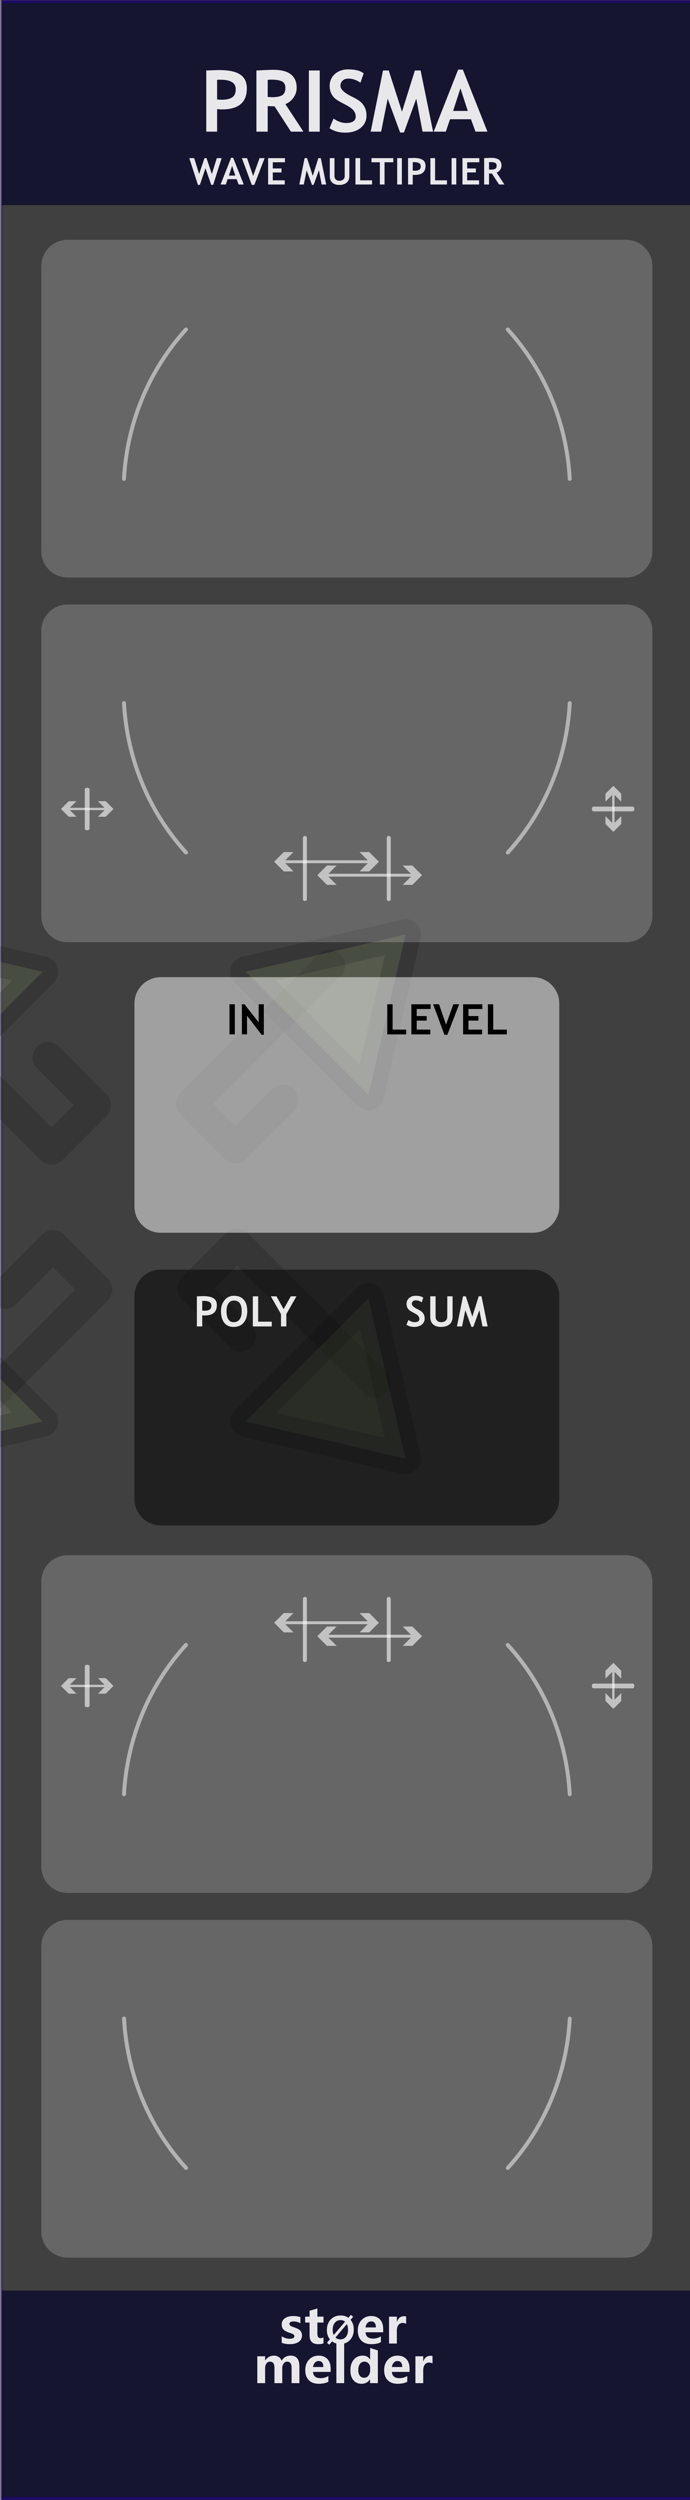 <?xml version="1.0" encoding="UTF-8" standalone="no"?>
<!DOCTYPE svg PUBLIC "-//W3C//DTD SVG 1.1//EN" "http://www.w3.org/Graphics/SVG/1.1/DTD/svg11.dtd">
<svg width="100%" height="100%" viewBox="0 0 105 380" version="1.1" xmlns="http://www.w3.org/2000/svg" xmlns:xlink="http://www.w3.org/1999/xlink" xml:space="preserve" xmlns:serif="http://www.serif.com/" style="fill-rule:evenodd;clip-rule:evenodd;stroke-linecap:round;stroke-linejoin:round;stroke-miterlimit:1.5;">
    <rect x="0" y="0" width="105" height="380" fill="#808080" stroke="none"/>
    <g id="panel" transform="matrix(0.835,0,0,1.043,-796.337,250.623)">
        <g transform="matrix(2.097,0,0,0.959,954.015,-240.235)">
            <rect x="0" y="0" width="60" height="380" style="fill:rgb(64,64,64);"/>
        </g>
        <g transform="matrix(0.744,0,0,1.763,976.356,-852.772)">
            <rect x="-30.034" y="347.456" width="169.102" height="16.91" style="fill:rgb(10,10,44);fill-opacity:0.8;"/>
        </g>
        <g transform="matrix(0.744,0,0,1.82,976.356,-538.829)">
            <rect x="-30.034" y="347.456" width="169.102" height="16.91" style="fill:rgb(10,10,44);fill-opacity:0.8;"/>
        </g>
        <g transform="matrix(5.616,0,0,25.566,744.03,-292.473)">
            <rect x="37.388" y="2.043" width="22.397" height="14.247" style="fill:none;stroke:rgb(32,6,118);stroke-opacity:0.7;stroke-width:0.03px;"/>
        </g>
        <g transform="matrix(0.84,0,0,0.84,184.876,16.211)">
            <g transform="matrix(1.198,0,0,0.959,893.633,-224.914)">
                <g transform="matrix(9,0,0,9,64.006,347.267)">
                    <path d="M0.919,-0L0.762,-0L0.762,-0.308C0.762,-0.391 0.732,-0.432 0.671,-0.432C0.643,-0.432 0.62,-0.42 0.602,-0.395C0.583,-0.369 0.574,-0.339 0.574,-0.303L0.574,-0L0.417,-0L0.417,-0.312C0.417,-0.392 0.387,-0.432 0.327,-0.432C0.298,-0.432 0.274,-0.42 0.256,-0.396C0.238,-0.372 0.229,-0.341 0.229,-0.301L0.229,-0L0.072,-0L0.072,-0.54L0.229,-0.54L0.229,-0.456L0.231,-0.456C0.25,-0.486 0.275,-0.51 0.307,-0.528C0.338,-0.545 0.371,-0.553 0.405,-0.553C0.481,-0.553 0.533,-0.519 0.561,-0.451C0.603,-0.519 0.663,-0.553 0.743,-0.553C0.86,-0.553 0.919,-0.481 0.919,-0.335L0.919,-0Z" style="fill:white;fill-opacity:0.9;fill-rule:nonzero;"/>
                </g>
                <g transform="matrix(9,0,0,9,72.978,347.267)">
                    <path d="M0.551,-0.226L0.196,-0.226C0.201,-0.142 0.252,-0.1 0.347,-0.1C0.407,-0.1 0.459,-0.115 0.505,-0.144L0.505,-0.028C0.456,-0.001 0.391,0.013 0.312,0.013C0.226,0.013 0.159,-0.011 0.111,-0.06C0.063,-0.108 0.04,-0.176 0.04,-0.262C0.04,-0.348 0.065,-0.419 0.116,-0.472C0.167,-0.526 0.23,-0.553 0.307,-0.553C0.384,-0.553 0.443,-0.53 0.487,-0.484C0.53,-0.437 0.551,-0.374 0.551,-0.292L0.551,-0.226ZM0.404,-0.324C0.404,-0.405 0.372,-0.445 0.306,-0.445C0.279,-0.445 0.255,-0.434 0.234,-0.412C0.214,-0.39 0.201,-0.361 0.195,-0.324L0.404,-0.324Z" style="fill:white;fill-opacity:0.9;fill-rule:nonzero;"/>
                </g>
                <g transform="matrix(9,0,0,9,78.351,347.267)">
                    <rect x="0.069" y="-0.799" width="0.157" height="0.799" style="fill:white;fill-opacity:0.9;fill-rule:nonzero;"/>
                </g>
                <g transform="matrix(9,0,0,9,81.149,347.267)">
                    <path d="M0.593,-0L0.436,-0L0.436,-0.076L0.433,-0.076C0.395,-0.017 0.339,0.013 0.264,0.013C0.195,0.013 0.141,-0.011 0.1,-0.06C0.06,-0.108 0.04,-0.174 0.04,-0.258C0.04,-0.346 0.062,-0.418 0.108,-0.472C0.153,-0.526 0.212,-0.553 0.286,-0.553C0.356,-0.553 0.405,-0.528 0.433,-0.477L0.436,-0.477L0.438,-0.707L0.593,-0.658L0.593,-0ZM0.438,-0.306C0.438,-0.342 0.427,-0.372 0.405,-0.396C0.383,-0.42 0.356,-0.432 0.323,-0.432C0.284,-0.432 0.254,-0.417 0.232,-0.386C0.21,-0.356 0.199,-0.315 0.199,-0.263C0.199,-0.213 0.21,-0.175 0.231,-0.148C0.252,-0.121 0.281,-0.108 0.318,-0.108C0.353,-0.108 0.382,-0.122 0.404,-0.15C0.427,-0.179 0.438,-0.215 0.438,-0.261L0.438,-0.306Z" style="fill:white;fill-opacity:0.9;fill-rule:nonzero;"/>
                </g>
                <g transform="matrix(9,0,0,9,87.265,347.267)">
                    <path d="M0.551,-0.226L0.196,-0.226C0.201,-0.142 0.252,-0.1 0.347,-0.1C0.407,-0.1 0.459,-0.115 0.505,-0.144L0.505,-0.028C0.456,-0.001 0.391,0.013 0.312,0.013C0.226,0.013 0.159,-0.011 0.111,-0.06C0.063,-0.108 0.04,-0.176 0.04,-0.262C0.04,-0.348 0.065,-0.419 0.116,-0.472C0.167,-0.526 0.23,-0.553 0.307,-0.553C0.384,-0.553 0.443,-0.53 0.487,-0.484C0.53,-0.437 0.551,-0.374 0.551,-0.292L0.551,-0.226ZM0.404,-0.324C0.404,-0.405 0.372,-0.445 0.306,-0.445C0.279,-0.445 0.255,-0.434 0.234,-0.412C0.214,-0.39 0.201,-0.361 0.195,-0.324L0.404,-0.324Z" style="fill:white;fill-opacity:0.9;fill-rule:nonzero;"/>
                </g>
                <g transform="matrix(9,0,0,9,92.639,347.267)">
                    <path d="M0.416,-0.397C0.397,-0.408 0.374,-0.414 0.346,-0.414C0.31,-0.414 0.282,-0.4 0.261,-0.373C0.24,-0.345 0.229,-0.308 0.229,-0.26L0.229,-0L0.072,-0L0.072,-0.54L0.229,-0.54L0.229,-0.438L0.231,-0.438C0.257,-0.512 0.305,-0.549 0.374,-0.549C0.392,-0.549 0.406,-0.547 0.416,-0.543L0.416,-0.397Z" style="fill:white;fill-opacity:0.9;fill-rule:nonzero;"/>
                </g>
            </g>
            <g transform="matrix(1.198,0,0,0.959,893.495,-231.786)">
                <g transform="matrix(9,0,0,9,68.666,347.267)">
                    <path d="M0.058,-0.145C0.112,-0.112 0.165,-0.096 0.216,-0.096C0.281,-0.096 0.314,-0.113 0.314,-0.148C0.314,-0.173 0.287,-0.193 0.233,-0.21C0.166,-0.231 0.12,-0.254 0.095,-0.28C0.07,-0.305 0.058,-0.34 0.058,-0.383C0.058,-0.436 0.079,-0.478 0.122,-0.508C0.165,-0.538 0.221,-0.553 0.291,-0.553C0.34,-0.553 0.388,-0.546 0.434,-0.531L0.434,-0.407C0.392,-0.432 0.346,-0.444 0.295,-0.444C0.27,-0.444 0.25,-0.44 0.235,-0.431C0.22,-0.422 0.212,-0.41 0.212,-0.396C0.212,-0.371 0.235,-0.351 0.28,-0.335C0.329,-0.319 0.366,-0.304 0.39,-0.291C0.415,-0.278 0.434,-0.26 0.447,-0.238C0.459,-0.216 0.466,-0.191 0.466,-0.163C0.466,-0.107 0.444,-0.064 0.399,-0.033C0.354,-0.002 0.295,0.013 0.22,0.013C0.162,0.013 0.107,0.004 0.058,-0.015L0.058,-0.145Z" style="fill:white;fill-opacity:0.9;fill-rule:nonzero;"/>
                </g>
                <g transform="matrix(9,0,0,9,73.244,347.267)">
                    <path d="M0.39,-0.006C0.366,0.007 0.33,0.013 0.282,0.013C0.167,0.013 0.11,-0.047 0.11,-0.167L0.11,-0.422L0.021,-0.422L0.021,-0.54L0.11,-0.54L0.11,-0.659L0.267,-0.704L0.267,-0.54L0.39,-0.54L0.39,-0.422L0.267,-0.422L0.267,-0.195C0.267,-0.137 0.289,-0.108 0.335,-0.108C0.353,-0.108 0.371,-0.114 0.39,-0.124L0.39,-0.006Z" style="fill:white;fill-opacity:0.9;fill-rule:nonzero;"/>
                </g>
                <g transform="matrix(6.6,0,0,6.6,77.105,347.267)">
                    <path d="M0.106,0.032L0.043,-0.021L0.122,-0.115C0.067,-0.183 0.04,-0.268 0.04,-0.368C0.04,-0.487 0.075,-0.584 0.144,-0.658C0.213,-0.732 0.305,-0.769 0.418,-0.769C0.5,-0.769 0.571,-0.748 0.63,-0.706L0.698,-0.785L0.761,-0.733L0.689,-0.65C0.748,-0.581 0.778,-0.493 0.778,-0.384C0.778,-0.266 0.743,-0.17 0.674,-0.097C0.605,-0.023 0.516,0.013 0.406,0.013C0.32,0.013 0.246,-0.011 0.182,-0.059L0.106,0.032ZM0.54,-0.6C0.506,-0.628 0.463,-0.642 0.413,-0.642C0.349,-0.642 0.297,-0.617 0.258,-0.569C0.218,-0.52 0.199,-0.455 0.199,-0.375C0.199,-0.319 0.208,-0.273 0.227,-0.234L0.54,-0.6ZM0.275,-0.165C0.311,-0.131 0.356,-0.114 0.409,-0.114C0.473,-0.114 0.524,-0.137 0.563,-0.184C0.601,-0.231 0.62,-0.294 0.62,-0.374C0.62,-0.435 0.61,-0.488 0.588,-0.533L0.275,-0.165Z" style="fill:white;fill-opacity:0.9;fill-rule:nonzero;"/>
                </g>
                <g transform="matrix(9,0,0,9,82.605,347.267)">
                    <path d="M0.551,-0.226L0.196,-0.226C0.201,-0.142 0.252,-0.1 0.347,-0.1C0.407,-0.1 0.459,-0.115 0.505,-0.144L0.505,-0.028C0.456,-0.001 0.391,0.013 0.312,0.013C0.226,0.013 0.159,-0.011 0.111,-0.06C0.063,-0.108 0.04,-0.176 0.04,-0.262C0.04,-0.348 0.065,-0.419 0.116,-0.472C0.167,-0.526 0.23,-0.553 0.307,-0.553C0.384,-0.553 0.443,-0.53 0.487,-0.484C0.53,-0.437 0.551,-0.374 0.551,-0.292L0.551,-0.226ZM0.404,-0.324C0.404,-0.405 0.372,-0.445 0.306,-0.445C0.279,-0.445 0.255,-0.434 0.234,-0.412C0.214,-0.39 0.201,-0.361 0.195,-0.324L0.404,-0.324Z" style="fill:white;fill-opacity:0.9;fill-rule:nonzero;"/>
                </g>
                <g transform="matrix(9,0,0,9,87.979,347.267)">
                    <path d="M0.416,-0.397C0.397,-0.408 0.374,-0.414 0.346,-0.414C0.31,-0.414 0.282,-0.4 0.261,-0.373C0.24,-0.345 0.229,-0.308 0.229,-0.26L0.229,-0L0.072,-0L0.072,-0.54L0.229,-0.54L0.229,-0.438L0.231,-0.438C0.257,-0.512 0.305,-0.549 0.374,-0.549C0.392,-0.549 0.406,-0.547 0.416,-0.543L0.416,-0.397Z" style="fill:white;fill-opacity:0.9;fill-rule:nonzero;"/>
                </g>
            </g>
        </g>
        <g transform="matrix(0.197,0,0,0.158,929.552,-106.343)">
            <path d="M340.41,225.225C336.761,225.225 333.112,223.832 330.328,221.049L289.678,180.399C287.005,177.724 285.502,174.098 285.502,170.317C285.502,166.536 287.005,162.91 289.678,160.235L417.439,32.472C423.007,26.905 432.036,26.905 437.605,32.472C443.173,38.04 443.173,47.069 437.605,52.638L319.925,170.316L340.41,190.801L374.411,156.8C379.979,151.233 389.006,151.235 394.576,156.8C400.144,162.368 400.144,171.397 394.576,176.966L350.493,221.048C347.709,223.831 344.06,225.225 340.41,225.225Z" style="fill-opacity:0.15;fill-rule:nonzero;"/>
            <path d="M349.852,48.611L497.713,14.275L463.376,162.136L349.852,48.611Z" style="fill:rgb(207,240,158);fill-opacity:0.15;fill-rule:nonzero;"/>
            <path d="M463.378,176.394C459.648,176.394 456.006,174.93 453.294,172.218L339.769,58.693C336.107,55.03 334.719,49.669 336.143,44.69C337.567,39.709 341.58,35.894 346.626,34.722L494.487,0.384C499.282,-0.731 504.313,0.709 507.795,4.191C511.276,7.672 512.716,12.703 511.601,17.499L477.264,165.36C476.092,170.406 472.276,174.42 467.296,175.844C466.004,176.215 464.685,176.394 463.378,176.394ZM378.095,56.69L455.297,133.892L478.647,33.34L378.095,56.69Z" style="fill-opacity:0.15;fill-rule:nonzero;"/>
            <path d="M84.45,483.706C80.801,483.706 77.151,482.313 74.368,479.53C68.8,473.962 68.8,464.933 74.368,459.364L192.048,341.686L171.561,321.2L137.56,355.201C131.993,360.77 122.965,360.768 117.395,355.201C111.827,349.633 111.827,340.604 117.395,335.035L161.479,290.953C167.046,285.386 176.074,285.386 181.644,290.953L222.294,331.603C224.967,334.278 226.47,337.904 226.47,341.685C226.47,345.466 224.967,349.092 222.294,351.767L94.532,479.529C91.749,482.314 88.098,483.706 84.45,483.706Z" style="fill-opacity:0.15;fill-rule:nonzero;"/>
            <path d="M162.119,463.391L14.258,497.728L48.595,349.867L162.119,463.391Z" style="fill:rgb(207,240,158);fill-opacity:0.15;fill-rule:nonzero;"/>
            <path d="M14.258,511.986C10.519,511.986 6.881,510.514 4.176,507.81C0.695,504.329 -0.745,499.298 0.37,494.502L34.706,346.641C35.878,341.595 39.694,337.581 44.674,336.157C49.656,334.734 55.016,336.123 58.677,339.783L172.202,453.308C175.864,456.971 177.252,462.332 175.828,467.311C174.404,472.292 170.391,476.107 165.345,477.279L17.484,511.617C16.414,511.865 15.332,511.986 14.258,511.986ZM56.674,378.112L33.324,478.664L133.876,455.314L56.674,378.112Z" style="fill-opacity:0.15;fill-rule:nonzero;"/>
            <path d="M469.432,441.796C465.782,441.796 462.134,440.403 459.35,437.62L341.671,319.942L321.186,340.426L355.186,374.426C360.754,379.994 360.754,389.023 355.186,394.592C349.618,400.159 340.589,400.159 335.02,394.592L290.938,350.51C288.265,347.835 286.762,344.209 286.762,340.428C286.762,336.647 288.265,333.021 290.938,330.346L331.588,289.696C337.156,284.129 346.185,284.131 351.753,289.696L479.513,417.458C485.081,423.026 485.081,432.055 479.513,437.624C476.73,440.403 473.081,441.796 469.432,441.796Z" style="fill-opacity:0.15;fill-rule:nonzero;"/>
            <path d="M463.376,349.867L497.713,497.728L349.852,463.391L463.376,349.867Z" style="fill:rgb(207,240,158);fill-opacity:0.15;fill-rule:nonzero;"/>
            <path d="M497.713,511.986C496.639,511.986 495.557,511.865 494.488,511.617L346.627,477.281C341.581,476.109 337.568,472.293 336.144,467.313C334.72,462.334 336.108,456.973 339.77,453.31L453.295,339.785C456.958,336.125 462.321,334.737 467.298,336.159C472.279,337.583 476.094,341.596 477.266,346.643L511.39,493.587C511.788,494.899 512.002,496.289 512.002,497.729C512.002,505.561 505.685,511.919 497.867,511.988C497.815,511.986 497.762,511.986 497.713,511.986ZM378.095,455.312L478.647,478.662L455.297,378.11L378.095,455.312Z" style="fill-opacity:0.15;fill-rule:nonzero;"/>
            <path d="M170.299,226.485C166.649,226.485 163.001,225.093 160.217,222.309L32.457,94.55C26.889,88.982 26.889,79.953 32.457,74.384C38.025,68.817 47.054,68.817 52.623,74.384L170.301,192.062L190.786,171.577L156.786,137.577C151.218,132.009 151.218,122.98 156.786,117.411C162.354,111.844 171.383,111.844 176.952,117.411L221.034,161.493C223.707,164.168 225.21,167.794 225.21,171.575C225.21,175.356 223.707,178.982 221.034,181.657L180.384,222.307C177.598,225.092 173.948,226.485 170.299,226.485Z" style="fill-opacity:0.15;fill-rule:nonzero;"/>
            <path d="M48.595,162.136L14.258,14.275L162.119,48.611L48.595,162.136Z" style="fill:rgb(207,240,158);fill-opacity:0.15;fill-rule:nonzero;"/>
            <path d="M48.593,176.394C47.285,176.394 45.967,176.214 44.673,175.844C39.692,174.42 35.877,170.407 34.705,165.36L0.37,17.499C-0.744,12.704 0.695,7.672 4.176,4.191C7.658,0.71 12.69,-0.727 17.484,0.384L165.345,34.72C170.391,35.892 174.404,39.708 175.828,44.688C177.252,49.667 175.864,55.028 172.202,58.691L58.677,172.217C55.966,174.93 52.323,176.394 48.593,176.394ZM33.324,33.34L56.674,133.892L133.876,56.69L33.324,33.34Z" style="fill-opacity:0.15;fill-rule:nonzero;"/>
        </g>
        <g transform="matrix(1.198,0,0,0.959,979.076,-221.104)">
            <g transform="matrix(13,0,0,13,9.243,0)">
                <path d="M0.2,-0.263L0.2,-0L0.073,-0L0.073,-0.715C0.158,-0.718 0.207,-0.72 0.222,-0.72C0.335,-0.72 0.417,-0.703 0.469,-0.668C0.522,-0.634 0.548,-0.579 0.548,-0.506C0.548,-0.342 0.451,-0.26 0.258,-0.26C0.243,-0.26 0.224,-0.261 0.2,-0.263ZM0.2,-0.605L0.2,-0.376C0.222,-0.374 0.239,-0.373 0.251,-0.373C0.309,-0.373 0.351,-0.382 0.378,-0.402C0.405,-0.421 0.418,-0.452 0.418,-0.496C0.418,-0.57 0.358,-0.607 0.239,-0.607C0.225,-0.607 0.213,-0.607 0.2,-0.605Z" style="fill:white;fill-opacity:0.9;fill-rule:nonzero;"/>
            </g>
            <g transform="matrix(13,0,0,13,16.873,0)">
                <path d="M0.477,-0L0.286,-0.295C0.266,-0.296 0.24,-0.297 0.205,-0.299L0.205,-0L0.073,-0L0.073,-0.715C0.08,-0.715 0.108,-0.717 0.156,-0.719C0.204,-0.721 0.242,-0.723 0.271,-0.723C0.453,-0.723 0.544,-0.652 0.544,-0.512C0.544,-0.469 0.531,-0.431 0.506,-0.396C0.481,-0.361 0.45,-0.337 0.412,-0.322L0.623,-0L0.477,-0ZM0.205,-0.605L0.205,-0.406C0.229,-0.404 0.246,-0.403 0.259,-0.403C0.312,-0.403 0.351,-0.411 0.375,-0.426C0.4,-0.441 0.412,-0.47 0.412,-0.513C0.412,-0.548 0.399,-0.573 0.373,-0.587C0.346,-0.601 0.305,-0.608 0.248,-0.608C0.234,-0.608 0.22,-0.607 0.205,-0.605Z" style="fill:white;fill-opacity:0.9;fill-rule:nonzero;"/>
            </g>
            <g transform="matrix(13,0,0,13,24.814,0)">
                <rect x="0.076" y="-0.715" width="0.127" height="0.715" style="fill:white;fill-opacity:0.9;fill-rule:nonzero;"/>
            </g>
            <g transform="matrix(13,0,0,13,28.432,0)">
                <path d="M0.039,-0.04L0.086,-0.153C0.136,-0.118 0.185,-0.101 0.234,-0.101C0.308,-0.101 0.346,-0.127 0.346,-0.179C0.346,-0.203 0.337,-0.226 0.319,-0.249C0.302,-0.271 0.266,-0.295 0.211,-0.323C0.156,-0.351 0.119,-0.373 0.1,-0.391C0.081,-0.409 0.066,-0.43 0.056,-0.454C0.046,-0.479 0.041,-0.506 0.041,-0.535C0.041,-0.59 0.061,-0.636 0.101,-0.673C0.142,-0.709 0.194,-0.728 0.257,-0.728C0.34,-0.728 0.401,-0.712 0.439,-0.681L0.401,-0.572C0.356,-0.604 0.309,-0.62 0.26,-0.62C0.23,-0.62 0.208,-0.612 0.192,-0.596C0.176,-0.581 0.167,-0.561 0.167,-0.536C0.167,-0.495 0.213,-0.452 0.304,-0.408C0.352,-0.385 0.386,-0.363 0.407,-0.344C0.428,-0.324 0.444,-0.301 0.456,-0.275C0.467,-0.248 0.472,-0.219 0.472,-0.187C0.472,-0.129 0.449,-0.081 0.404,-0.044C0.358,-0.007 0.297,0.012 0.22,0.012C0.153,0.012 0.093,-0.005 0.039,-0.04Z" style="fill:white;fill-opacity:0.9;fill-rule:nonzero;"/>
            </g>
            <g transform="matrix(13,0,0,13,35.078,0)">
                <path d="M0.74,0L0.617,0L0.543,-0.385L0.399,0.01L0.354,0.01L0.209,-0.385L0.132,0L0.01,0L0.154,-0.715L0.221,-0.715L0.376,-0.233L0.527,-0.715L0.594,-0.715L0.74,0Z" style="fill:white;fill-opacity:0.9;fill-rule:nonzero;"/>
            </g>
            <g transform="matrix(13,0,0,13,44.765,0)">
                <path d="M0.491,-0L0.438,-0.145L0.193,-0.145L0.144,-0L0.002,-0L0.288,-0.725L0.343,-0.725L0.631,-0L0.491,-0ZM0.315,-0.506L0.229,-0.242L0.401,-0.242L0.315,-0.506Z" style="fill:white;fill-opacity:0.9;fill-rule:nonzero;"/>
            </g>
        </g>
        <g transform="matrix(1.198,0,0,0.959,931.732,-264.571)">
            <g transform="matrix(5.6,0,0,5.6,47.12,53.356)">
                <path d="M0.65,0.01L0.598,0.01L0.441,-0.441L0.29,0.01L0.237,0.01L0.002,-0.715L0.135,-0.715L0.269,-0.284L0.414,-0.715L0.47,-0.715L0.615,-0.284L0.749,-0.715L0.881,-0.715L0.65,0.01Z" style="fill:white;fill-opacity:0.9;fill-rule:nonzero;"/>
            </g>
            <g transform="matrix(5.6,0,0,5.6,51.878,53.356)">
                <path d="M0.491,-0L0.438,-0.145L0.193,-0.145L0.144,-0L0.002,-0L0.288,-0.725L0.343,-0.725L0.631,-0L0.491,-0ZM0.315,-0.506L0.229,-0.242L0.401,-0.242L0.315,-0.506Z" style="fill:white;fill-opacity:0.9;fill-rule:nonzero;"/>
            </g>
            <g transform="matrix(5.6,0,0,5.6,55.121,53.356)">
                <path d="M0.34,0.01L0.27,0.01L0.002,-0.715L0.142,-0.715L0.308,-0.232L0.482,-0.715L0.619,-0.715L0.34,0.01Z" style="fill:white;fill-opacity:0.9;fill-rule:nonzero;"/>
            </g>
            <g transform="matrix(5.6,0,0,5.6,58.713,53.356)">
                <path d="M0.2,-0.603L0.2,-0.435L0.437,-0.435L0.437,-0.327L0.2,-0.327L0.2,-0.113L0.524,-0.113L0.524,-0L0.073,-0L0.073,-0.715L0.53,-0.715L0.53,-0.603L0.2,-0.603Z" style="fill:white;fill-opacity:0.9;fill-rule:nonzero;"/>
            </g>
            <g transform="matrix(5.6,0,0,5.6,63.81,53.356)">
                <path d="M0.74,0L0.617,0L0.543,-0.385L0.399,0.01L0.354,0.01L0.209,-0.385L0.132,0L0.01,0L0.154,-0.715L0.221,-0.715L0.376,-0.233L0.527,-0.715L0.594,-0.715L0.74,0Z" style="fill:white;fill-opacity:0.9;fill-rule:nonzero;"/>
            </g>
            <g transform="matrix(5.6,0,0,5.6,68.095,53.356)">
                <path d="M0.073,-0.715L0.2,-0.715L0.2,-0.23C0.2,-0.192 0.212,-0.161 0.235,-0.137C0.259,-0.113 0.291,-0.101 0.332,-0.101C0.378,-0.101 0.414,-0.112 0.439,-0.136C0.465,-0.16 0.478,-0.192 0.478,-0.233L0.478,-0.715L0.604,-0.715L0.604,-0.223C0.604,-0.15 0.58,-0.092 0.531,-0.05C0.481,-0.009 0.415,0.012 0.333,0.012C0.25,0.012 0.186,-0.008 0.141,-0.049C0.096,-0.09 0.073,-0.148 0.073,-0.224L0.073,-0.715Z" style="fill:white;fill-opacity:0.9;fill-rule:nonzero;"/>
            </g>
            <g transform="matrix(5.6,0,0,5.6,72.002,53.356)">
                <path d="M0.073,-0L0.073,-0.715L0.2,-0.715L0.2,-0.113L0.523,-0.113L0.523,-0L0.073,-0Z" style="fill:white;fill-opacity:0.9;fill-rule:nonzero;"/>
            </g>
            <g transform="matrix(5.6,0,0,5.6,74.794,53.356)">
                <path d="M0.364,-0.603L0.364,-0L0.237,-0L0.237,-0.603L0.01,-0.603L0.01,-0.715L0.602,-0.715L0.602,-0.603L0.364,-0.603Z" style="fill:white;fill-opacity:0.9;fill-rule:nonzero;"/>
            </g>
            <g transform="matrix(5.6,0,0,5.6,78.332,53.356)">
                <rect x="0.076" y="-0.715" width="0.127" height="0.715" style="fill:white;fill-opacity:0.9;fill-rule:nonzero;"/>
            </g>
            <g transform="matrix(5.6,0,0,5.6,80.002,53.356)">
                <path d="M0.2,-0.263L0.2,-0L0.073,-0L0.073,-0.715C0.158,-0.718 0.207,-0.72 0.222,-0.72C0.335,-0.72 0.417,-0.703 0.469,-0.668C0.522,-0.634 0.548,-0.579 0.548,-0.506C0.548,-0.342 0.451,-0.26 0.258,-0.26C0.243,-0.26 0.224,-0.261 0.2,-0.263ZM0.2,-0.605L0.2,-0.376C0.222,-0.374 0.239,-0.373 0.251,-0.373C0.309,-0.373 0.351,-0.382 0.378,-0.402C0.405,-0.421 0.418,-0.452 0.418,-0.496C0.418,-0.57 0.358,-0.607 0.239,-0.607C0.225,-0.607 0.213,-0.607 0.2,-0.605Z" style="fill:white;fill-opacity:0.9;fill-rule:nonzero;"/>
            </g>
            <g transform="matrix(5.6,0,0,5.6,83.401,53.356)">
                <path d="M0.073,-0L0.073,-0.715L0.2,-0.715L0.2,-0.113L0.523,-0.113L0.523,-0L0.073,-0Z" style="fill:white;fill-opacity:0.9;fill-rule:nonzero;"/>
            </g>
            <g transform="matrix(5.6,0,0,5.6,86.609,53.356)">
                <rect x="0.076" y="-0.715" width="0.127" height="0.715" style="fill:white;fill-opacity:0.9;fill-rule:nonzero;"/>
            </g>
            <g transform="matrix(5.6,0,0,5.6,88.279,53.356)">
                <path d="M0.2,-0.603L0.2,-0.435L0.437,-0.435L0.437,-0.327L0.2,-0.327L0.2,-0.113L0.524,-0.113L0.524,-0L0.073,-0L0.073,-0.715L0.53,-0.715L0.53,-0.603L0.2,-0.603Z" style="fill:white;fill-opacity:0.9;fill-rule:nonzero;"/>
            </g>
            <g transform="matrix(5.6,0,0,5.6,91.577,53.356)">
                <path d="M0.477,-0L0.286,-0.295C0.266,-0.296 0.24,-0.297 0.205,-0.299L0.205,-0L0.073,-0L0.073,-0.715C0.08,-0.715 0.108,-0.717 0.156,-0.719C0.204,-0.721 0.242,-0.723 0.271,-0.723C0.453,-0.723 0.544,-0.652 0.544,-0.512C0.544,-0.469 0.531,-0.431 0.506,-0.396C0.481,-0.361 0.45,-0.337 0.412,-0.322L0.623,-0L0.477,-0ZM0.205,-0.605L0.205,-0.406C0.229,-0.404 0.246,-0.403 0.259,-0.403C0.312,-0.403 0.351,-0.411 0.375,-0.426C0.4,-0.441 0.412,-0.47 0.412,-0.513C0.412,-0.548 0.399,-0.573 0.373,-0.587C0.346,-0.601 0.305,-0.608 0.248,-0.608C0.234,-0.608 0.22,-0.607 0.205,-0.605Z" style="fill:white;fill-opacity:0.9;fill-rule:nonzero;"/>
            </g>
        </g>
        <g transform="matrix(1.138,0,0,1.392,972.388,-134.493)">
            <path d="M73.138,59.677C73.138,58.158 71.251,56.924 68.927,56.924L9.318,56.924C6.994,56.924 5.107,58.158 5.107,59.677L5.107,80.95C5.107,82.47 6.994,83.704 9.318,83.704L68.927,83.704C71.251,83.704 73.138,82.47 73.138,80.95L73.138,59.677Z" style="fill-opacity:0.5;"/>
        </g>
        <g transform="matrix(1.198,0,0,0.959,985.639,-96.743)">
            <g transform="matrix(6.4,0,0,6.4,34.92,51.892)">
                <path d="M0.039,-0.04L0.086,-0.153C0.136,-0.118 0.185,-0.101 0.234,-0.101C0.308,-0.101 0.346,-0.127 0.346,-0.179C0.346,-0.203 0.337,-0.226 0.319,-0.249C0.302,-0.271 0.266,-0.295 0.211,-0.323C0.156,-0.351 0.119,-0.373 0.1,-0.391C0.081,-0.409 0.066,-0.43 0.056,-0.454C0.046,-0.479 0.041,-0.506 0.041,-0.535C0.041,-0.59 0.061,-0.636 0.101,-0.673C0.142,-0.709 0.194,-0.728 0.257,-0.728C0.34,-0.728 0.401,-0.712 0.439,-0.681L0.401,-0.572C0.356,-0.604 0.309,-0.62 0.26,-0.62C0.23,-0.62 0.208,-0.612 0.192,-0.596C0.176,-0.581 0.167,-0.561 0.167,-0.536C0.167,-0.495 0.213,-0.452 0.304,-0.408C0.352,-0.385 0.386,-0.363 0.407,-0.344C0.428,-0.324 0.444,-0.301 0.456,-0.275C0.467,-0.248 0.472,-0.219 0.472,-0.187C0.472,-0.129 0.449,-0.081 0.404,-0.044C0.358,-0.007 0.297,0.012 0.22,0.012C0.153,0.012 0.093,-0.005 0.039,-0.04Z" style="fill:white;fill-opacity:0.9;fill-rule:nonzero;"/>
            </g>
            <g transform="matrix(6.4,0,0,6.4,38.32,51.892)">
                <path d="M0.073,-0.715L0.2,-0.715L0.2,-0.23C0.2,-0.192 0.212,-0.161 0.235,-0.137C0.259,-0.113 0.291,-0.101 0.332,-0.101C0.378,-0.101 0.414,-0.112 0.439,-0.136C0.465,-0.16 0.478,-0.192 0.478,-0.233L0.478,-0.715L0.604,-0.715L0.604,-0.223C0.604,-0.15 0.58,-0.092 0.531,-0.05C0.481,-0.009 0.415,0.012 0.333,0.012C0.25,0.012 0.186,-0.008 0.141,-0.049C0.096,-0.09 0.073,-0.148 0.073,-0.224L0.073,-0.715Z" style="fill:white;fill-opacity:0.9;fill-rule:nonzero;"/>
            </g>
            <g transform="matrix(6.4,0,0,6.4,42.785,51.892)">
                <path d="M0.74,0L0.617,0L0.543,-0.385L0.399,0.01L0.354,0.01L0.209,-0.385L0.132,0L0.01,0L0.154,-0.715L0.221,-0.715L0.376,-0.233L0.527,-0.715L0.594,-0.715L0.74,0Z" style="fill:white;fill-opacity:0.9;fill-rule:nonzero;"/>
            </g>
        </g>
        <g transform="matrix(1.198,0,0,0.959,948.489,-96.741)">
            <g transform="matrix(6.4,0,0,6.4,33.829,51.892)">
                <path d="M0.2,-0.263L0.2,-0L0.073,-0L0.073,-0.715C0.158,-0.718 0.207,-0.72 0.222,-0.72C0.335,-0.72 0.417,-0.703 0.469,-0.668C0.522,-0.634 0.548,-0.579 0.548,-0.506C0.548,-0.342 0.451,-0.26 0.258,-0.26C0.243,-0.26 0.224,-0.261 0.2,-0.263ZM0.2,-0.605L0.2,-0.376C0.222,-0.374 0.239,-0.373 0.251,-0.373C0.309,-0.373 0.351,-0.382 0.378,-0.402C0.405,-0.421 0.418,-0.452 0.418,-0.496C0.418,-0.57 0.358,-0.607 0.239,-0.607C0.225,-0.607 0.213,-0.607 0.2,-0.605Z" style="fill:white;fill-opacity:0.9;fill-rule:nonzero;"/>
            </g>
            <g transform="matrix(6.4,0,0,6.4,37.713,51.892)">
                <path d="M0.039,-0.364C0.039,-0.466 0.067,-0.552 0.123,-0.622C0.179,-0.693 0.253,-0.728 0.347,-0.728C0.45,-0.728 0.528,-0.696 0.583,-0.632C0.637,-0.569 0.664,-0.479 0.664,-0.364C0.664,-0.249 0.636,-0.157 0.579,-0.089C0.522,-0.022 0.441,0.012 0.337,0.012C0.241,0.012 0.167,-0.021 0.116,-0.088C0.065,-0.155 0.039,-0.247 0.039,-0.364ZM0.171,-0.364C0.171,-0.28 0.185,-0.215 0.213,-0.169C0.242,-0.124 0.283,-0.101 0.337,-0.101C0.4,-0.101 0.449,-0.123 0.482,-0.168C0.516,-0.213 0.532,-0.278 0.532,-0.364C0.532,-0.531 0.47,-0.615 0.347,-0.615C0.29,-0.615 0.247,-0.593 0.216,-0.547C0.186,-0.502 0.171,-0.441 0.171,-0.364Z" style="fill:white;fill-opacity:0.9;fill-rule:nonzero;"/>
            </g>
            <g transform="matrix(6.4,0,0,6.4,42.341,51.892)">
                <path d="M0.073,-0L0.073,-0.715L0.2,-0.715L0.2,-0.113L0.523,-0.113L0.523,-0L0.073,-0Z" style="fill:white;fill-opacity:0.9;fill-rule:nonzero;"/>
            </g>
            <g transform="matrix(6.4,0,0,6.4,45.531,51.892)">
                <path d="M0.371,-0.293L0.371,-0L0.244,-0L0.244,-0.293L0.002,-0.715L0.137,-0.715L0.307,-0.41L0.477,-0.715L0.611,-0.715L0.371,-0.293Z" style="fill:white;fill-opacity:0.9;fill-rule:nonzero;"/>
            </g>
        </g>
        <g transform="matrix(1.138,0,0,1.391,972.388,-177.06)">
            <path d="M73.138,59.68C73.138,58.159 71.251,56.924 68.927,56.924L9.318,56.924C6.994,56.924 5.107,58.159 5.107,59.68L5.107,80.947C5.107,82.469 6.994,83.704 9.318,83.704L68.927,83.704C71.251,83.704 73.138,82.469 73.138,80.947L73.138,59.68Z" style="fill:white;fill-opacity:0.5;"/>
        </g>
        <g transform="matrix(1.198,0,0,0.959,985.601,-139.305)">
            <g transform="matrix(6.4,0,0,6.4,31.814,51.892)">
                <path d="M0.073,-0L0.073,-0.715L0.2,-0.715L0.2,-0.113L0.523,-0.113L0.523,-0L0.073,-0Z" style="fill-rule:nonzero;"/>
            </g>
            <g transform="matrix(6.4,0,0,6.4,35.48,51.892)">
                <path d="M0.2,-0.603L0.2,-0.435L0.437,-0.435L0.437,-0.327L0.2,-0.327L0.2,-0.113L0.524,-0.113L0.524,-0L0.073,-0L0.073,-0.715L0.53,-0.715L0.53,-0.603L0.2,-0.603Z" style="fill-rule:nonzero;"/>
            </g>
            <g transform="matrix(6.4,0,0,6.4,39.248,51.892)">
                <path d="M0.34,0.01L0.27,0.01L0.002,-0.715L0.142,-0.715L0.308,-0.232L0.482,-0.715L0.619,-0.715L0.34,0.01Z" style="fill-rule:nonzero;"/>
            </g>
            <g transform="matrix(6.4,0,0,6.4,43.354,51.892)">
                <path d="M0.2,-0.603L0.2,-0.435L0.437,-0.435L0.437,-0.327L0.2,-0.327L0.2,-0.113L0.524,-0.113L0.524,-0L0.073,-0L0.073,-0.715L0.53,-0.715L0.53,-0.603L0.2,-0.603Z" style="fill-rule:nonzero;"/>
            </g>
            <g transform="matrix(6.4,0,0,6.4,47.123,51.892)">
                <path d="M0.073,-0L0.073,-0.715L0.2,-0.715L0.2,-0.113L0.523,-0.113L0.523,-0L0.073,-0Z" style="fill-rule:nonzero;"/>
            </g>
        </g>
        <g transform="matrix(1.198,0,0,0.959,949.236,-139.305)">
            <g transform="matrix(6.4,0,0,6.4,38.147,51.892)">
                <rect x="0.076" y="-0.715" width="0.127" height="0.715" style="fill-rule:nonzero;"/>
            </g>
            <g transform="matrix(6.4,0,0,6.4,40.056,51.892)">
                <path d="M0.542,0.01L0.195,-0.443L0.195,0L0.073,0L0.073,-0.715L0.134,-0.715L0.472,-0.284L0.472,-0.715L0.594,-0.715L0.594,0.01L0.542,0.01Z" style="fill-rule:nonzero;"/>
            </g>
        </g>
        <g transform="matrix(-1.637,-1.60407e-16,2.81319e-16,-1.838,1080.95,1.657)">
            <path d="M73.138,59.01C73.138,57.858 71.826,56.924 70.21,56.924L8.034,56.924C6.419,56.924 5.107,57.858 5.107,59.01L5.107,81.618C5.107,82.769 6.419,83.704 8.034,83.704L70.21,83.704C71.826,83.704 73.138,82.769 73.138,81.618L73.138,59.01Z" style="fill:white;fill-opacity:0.2;"/>
        </g>
        <g transform="matrix(-1.637,-1.60407e-16,2.81319e-16,-1.838,1080.95,193.366)">
            <path d="M73.138,59.01C73.138,57.858 71.826,56.924 70.21,56.924L8.034,56.924C6.419,56.924 5.107,57.858 5.107,59.01L5.107,81.618C5.107,82.769 6.419,83.704 8.034,83.704L70.21,83.704C71.826,83.704 73.138,82.769 73.138,81.618L73.138,59.01Z" style="fill:white;fill-opacity:0.2;"/>
        </g>
        <g transform="matrix(1.637,0,0,1.838,952.866,-118.261)">
            <path d="M73.138,59.01C73.138,57.858 71.826,56.924 70.21,56.924L8.034,56.924C6.419,56.924 5.107,57.858 5.107,59.01L5.107,81.618C5.107,82.769 6.419,83.704 8.034,83.704L70.21,83.704C71.826,83.704 73.138,82.769 73.138,81.618L73.138,59.01Z" style="fill:white;fill-opacity:0.2;"/>
        </g>
        <g transform="matrix(1.637,0,0,1.838,952.866,-309.97)">
            <path d="M73.138,59.01C73.138,57.858 71.826,56.924 70.21,56.924L8.034,56.924C6.419,56.924 5.107,57.858 5.107,59.01L5.107,81.618C5.107,82.769 6.419,83.704 8.034,83.704L70.21,83.704C71.826,83.704 73.138,82.769 73.138,81.618L73.138,59.01Z" style="fill:white;fill-opacity:0.2;"/>
        </g>
        <g transform="matrix(-1.198,-1.17389e-16,1.46713e-16,-0.959,1079.81,-61.554)">
            <path d="M76.974,56.821C82.42,62.783 85.923,70.728 86.404,79.521" style="fill:none;stroke:white;stroke-opacity:0.5;stroke-width:0.6px;stroke-linecap:butt;stroke-linejoin:miter;stroke-miterlimit:1;"/>
        </g>
        <g transform="matrix(-1.198,-1.17389e-16,1.46713e-16,-0.959,1079.81,-61.554)">
            <path d="M18.596,79.521C19.076,70.728 22.58,62.782 28.026,56.821" style="fill:none;stroke:white;stroke-opacity:0.5;stroke-width:0.6px;stroke-linejoin:miter;stroke-miterlimit:1;"/>
        </g>
        <g transform="matrix(1.198,0,0,0.959,954.015,-55.05)">
            <path d="M76.974,56.821C82.42,62.783 85.923,70.728 86.404,79.521" style="fill:none;stroke:white;stroke-opacity:0.5;stroke-width:0.6px;stroke-linejoin:miter;stroke-miterlimit:1;"/>
        </g>
        <g transform="matrix(1.198,0,0,0.959,954.015,-55.05)">
            <path d="M18.596,79.521C19.076,70.728 22.58,62.782 28.026,56.821" style="fill:none;stroke:white;stroke-opacity:0.5;stroke-width:0.6px;stroke-linejoin:miter;stroke-miterlimit:1;"/>
        </g>
        <g transform="matrix(-1.198,-1.17389e-16,1.46713e-16,-0.959,1079.81,130.155)">
            <path d="M76.974,56.821C82.42,62.783 85.923,70.728 86.404,79.521" style="fill:none;stroke:white;stroke-opacity:0.5;stroke-width:0.6px;stroke-linejoin:miter;stroke-miterlimit:1;"/>
        </g>
        <g transform="matrix(-1.198,-1.17389e-16,1.46713e-16,-0.959,1079.81,130.155)">
            <path d="M18.596,79.521C19.076,70.728 22.58,62.782 28.026,56.821" style="fill:none;stroke:white;stroke-opacity:0.5;stroke-width:0.6px;stroke-linejoin:miter;stroke-miterlimit:1;"/>
        </g>
        <g transform="matrix(1.198,0,0,0.959,954.015,-246.759)">
            <path d="M76.974,56.821C82.42,62.783 85.923,70.728 86.404,79.521" style="fill:none;stroke:white;stroke-opacity:0.5;stroke-width:0.6px;stroke-linejoin:miter;stroke-miterlimit:1;"/>
        </g>
        <g transform="matrix(1.198,0,0,0.959,954.015,-246.759)">
            <path d="M18.596,79.521C19.076,70.728 22.58,62.782 28.026,56.821" style="fill:none;stroke:white;stroke-opacity:0.5;stroke-width:0.6px;stroke-linejoin:miter;stroke-miterlimit:1;"/>
        </g>
        <g transform="matrix(1,0,0,1,0,190.328)">
            <g transform="matrix(0.167,0,0,0.765,963.314,-284.97)">
                <path d="M18.664,131.018L25.854,132.275L17.395,132.275L8.936,130.796L17.395,129.316L25.854,129.316L18.664,130.574L56.514,130.574L49.324,129.316L57.783,129.316L66.241,130.796L57.783,132.275L49.324,132.275L56.514,131.018L18.664,131.018Z" style="fill:white;fill-opacity:0.6;"/>
            </g>
            <g transform="matrix(1.546,0,0,0.769,894.824,-223.444)">
                <path d="M48.356,46.378L48.356,53.86" style="fill:none;stroke:white;stroke-opacity:0.6;stroke-width:0.56px;stroke-linejoin:miter;stroke-miterlimit:1;"/>
            </g>
        </g>
        <g transform="matrix(1,0,0,1,-0.322,188.706)">
            <g transform="matrix(1.291,0,0,1.246,-294.577,47.085)">
                <g transform="matrix(0.258,0,0,0.765,1003.55,-292.342)">
                    <path d="M15.017,131.018L19.511,132.275L14.224,132.275L8.936,130.796L14.224,129.316L19.511,129.316L15.017,130.574L60.161,130.574L55.666,129.316L60.954,129.316L66.241,130.796L60.954,132.275L55.666,132.275L60.161,131.018L15.017,131.018Z" style="fill:white;fill-opacity:0.6;"/>
                </g>
                <g transform="matrix(0.258,0,0,0.765,1009.64,-290.767)">
                    <path d="M15.017,131.018L19.511,132.275L14.224,132.275L8.936,130.796L14.224,129.316L19.511,129.316L15.017,130.574L60.161,130.574L55.666,129.316L60.954,129.316L66.241,130.796L60.954,132.275L55.666,132.275L60.161,131.018L15.017,131.018Z" style="fill:white;fill-opacity:0.6;"/>
                </g>
            </g>
            <g>
                <g transform="matrix(1.546,0,0,1.194,934.826,-251.359)">
                    <path d="M48.356,46.378L48.356,53.86" style="fill:none;stroke:white;stroke-opacity:0.6;stroke-width:0.47px;stroke-linejoin:miter;stroke-miterlimit:1;"/>
                </g>
                <g transform="matrix(1.546,0,0,1.194,950.109,-251.359)">
                    <path d="M48.356,46.378L48.356,53.86" style="fill:none;stroke:white;stroke-opacity:0.6;stroke-width:0.47px;stroke-linejoin:miter;stroke-miterlimit:1;"/>
                </g>
            </g>
        </g>
        <g transform="matrix(1,0,0,1,0,190.328)">
            <g transform="matrix(8.96073e-18,0.117,-0.971,4.75966e-17,1192.48,-189.323)">
                <path d="M20.233,131.018L28.584,132.275L18.76,132.275L8.936,130.796L18.76,129.316L28.584,129.316L20.233,130.574L54.944,130.574L46.594,129.316L56.418,129.316L66.241,130.796L56.418,132.275L46.594,132.275L54.944,131.018L20.233,131.018Z" style="fill:white;fill-opacity:0.6;"/>
            </g>
            <g transform="matrix(9.46869e-17,-1.237,0.961,4.70649e-17,1017.27,-125.091)">
                <path d="M48.356,46.378L48.356,53.86" style="fill:none;stroke:white;stroke-opacity:0.6;stroke-width:0.56px;stroke-linejoin:miter;stroke-miterlimit:1;"/>
            </g>
        </g>
        <g transform="matrix(1,0,0,1,0,62.519)">
            <g transform="matrix(0.167,0,0,0.765,963.314,-284.97)">
                <path d="M18.664,131.018L25.854,132.275L17.395,132.275L8.936,130.796L17.395,129.316L25.854,129.316L18.664,130.574L56.514,130.574L49.324,129.316L57.783,129.316L66.241,130.796L57.783,132.275L49.324,132.275L56.514,131.018L18.664,131.018Z" style="fill:white;fill-opacity:0.6;"/>
            </g>
            <g transform="matrix(1.546,0,0,0.769,894.824,-223.444)">
                <path d="M48.356,46.378L48.356,53.86" style="fill:none;stroke:white;stroke-opacity:0.6;stroke-width:0.56px;stroke-linejoin:miter;stroke-miterlimit:1;"/>
            </g>
        </g>
        <g transform="matrix(1,0,0,1,-0.322,77.799)">
            <g transform="matrix(1.291,0,0,1.246,-294.577,47.085)">
                <g transform="matrix(0.258,0,0,0.765,1003.55,-292.342)">
                    <path d="M15.017,131.018L19.511,132.275L14.224,132.275L8.936,130.796L14.224,129.316L19.511,129.316L15.017,130.574L60.161,130.574L55.666,129.316L60.954,129.316L66.241,130.796L60.954,132.275L55.666,132.275L60.161,131.018L15.017,131.018Z" style="fill:white;fill-opacity:0.6;"/>
                </g>
                <g transform="matrix(0.258,0,0,0.765,1009.64,-290.767)">
                    <path d="M15.017,131.018L19.511,132.275L14.224,132.275L8.936,130.796L14.224,129.316L19.511,129.316L15.017,130.574L60.161,130.574L55.666,129.316L60.954,129.316L66.241,130.796L60.954,132.275L55.666,132.275L60.161,131.018L15.017,131.018Z" style="fill:white;fill-opacity:0.6;"/>
                </g>
            </g>
            <g>
                <g transform="matrix(1.546,0,0,1.194,934.826,-251.359)">
                    <path d="M48.356,46.378L48.356,53.86" style="fill:none;stroke:white;stroke-opacity:0.6;stroke-width:0.47px;stroke-linejoin:miter;stroke-miterlimit:1;"/>
                </g>
                <g transform="matrix(1.546,0,0,1.194,950.109,-251.359)">
                    <path d="M48.356,46.378L48.356,53.86" style="fill:none;stroke:white;stroke-opacity:0.6;stroke-width:0.47px;stroke-linejoin:miter;stroke-miterlimit:1;"/>
                </g>
            </g>
        </g>
        <g transform="matrix(1,0,0,1,0,62.519)">
            <g transform="matrix(8.96073e-18,0.117,-0.971,4.75966e-17,1192.48,-189.323)">
                <path d="M20.233,131.018L28.584,132.275L18.76,132.275L8.936,130.796L18.76,129.316L28.584,129.316L20.233,130.574L54.944,130.574L46.594,129.316L56.418,129.316L66.241,130.796L56.418,132.275L46.594,132.275L54.944,131.018L20.233,131.018Z" style="fill:white;fill-opacity:0.6;"/>
            </g>
            <g transform="matrix(9.46869e-17,-1.237,0.961,4.70649e-17,1017.27,-125.091)">
                <path d="M48.356,46.378L48.356,53.86" style="fill:none;stroke:white;stroke-opacity:0.6;stroke-width:0.56px;stroke-linejoin:miter;stroke-miterlimit:1;"/>
            </g>
        </g>
    </g>
</svg>
